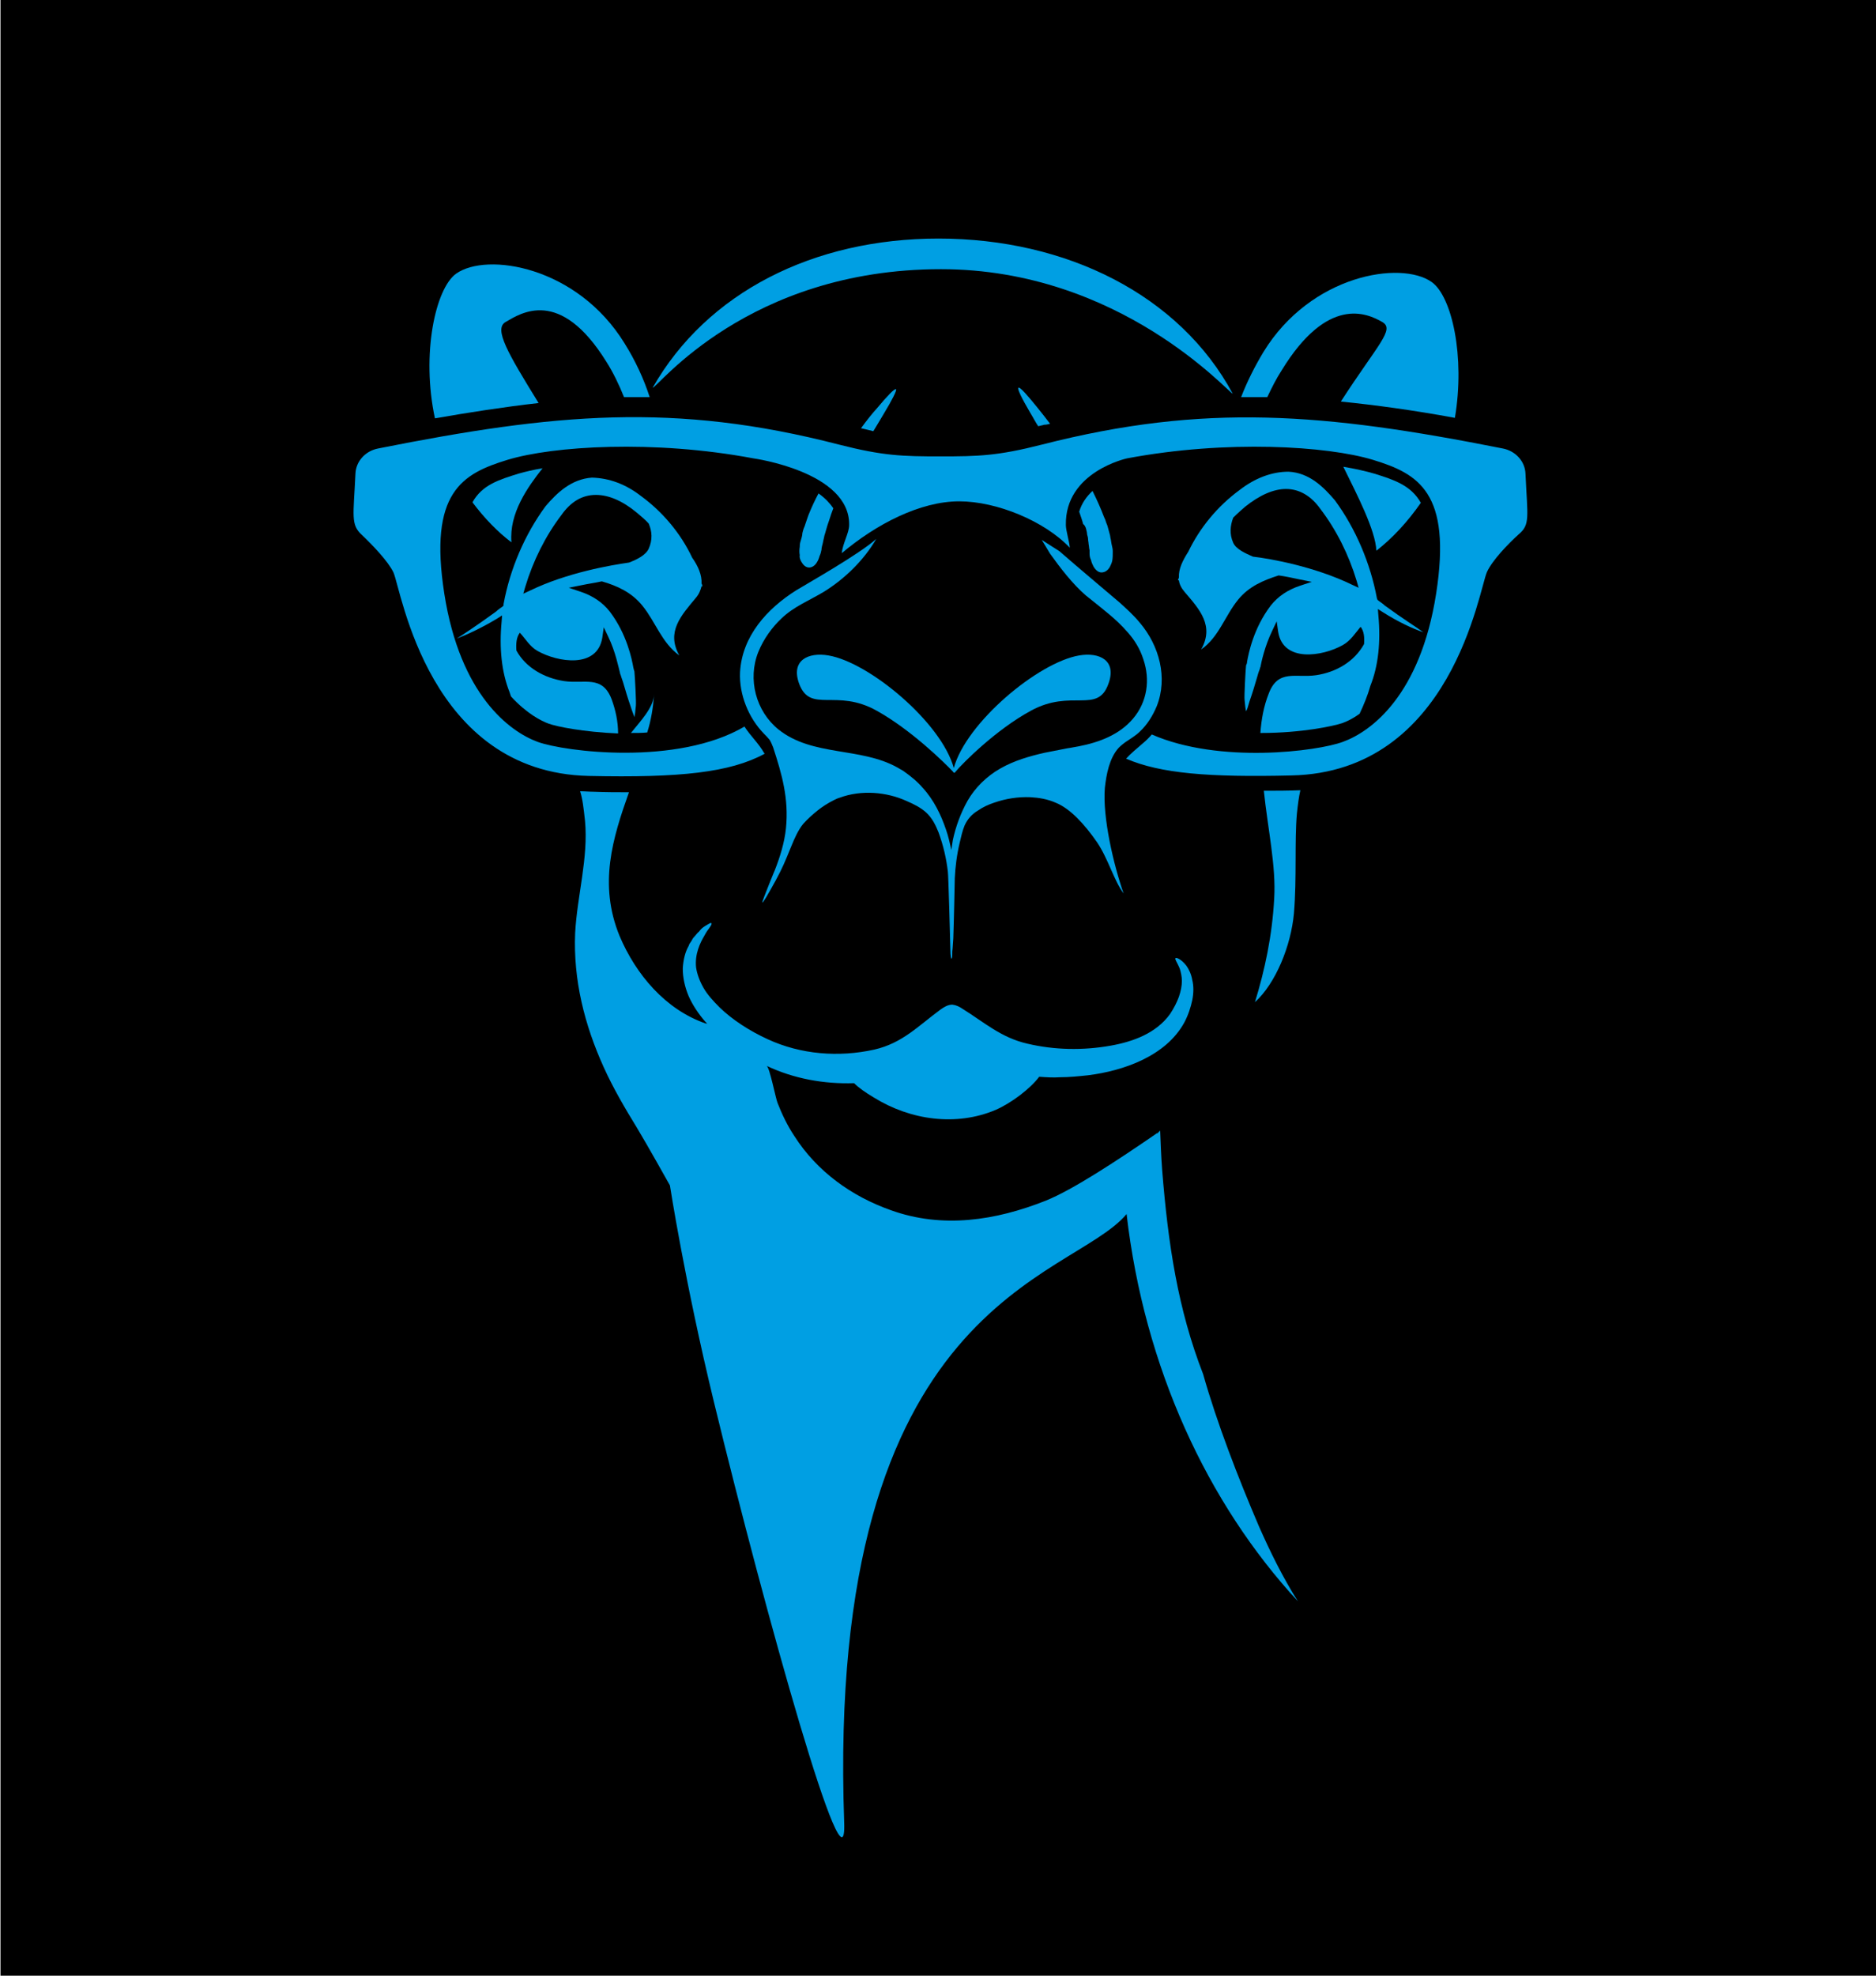 <?xml version="1.0" encoding="utf-8"?>
<!-- Generator: Adobe Illustrator 25.3.1, SVG Export Plug-In . SVG Version: 6.00 Build 0)  -->
<svg version="1.1" id="Layer_1" xmlns="http://www.w3.org/2000/svg" xmlns:xlink="http://www.w3.org/1999/xlink" x="0px" y="0px"
	 viewBox="0 0 380 400" style="enable-background:new 0 0 380 400;" xml:space="preserve">
<style type="text/css">
	.st0{fill:#009FE3;}
</style>
<rect x="0.1" y="0" width="380" height="400"/>
<g>
	<path class="st0" d="M162.3,113.7c0.4,0.7,0.9,1.2,1.6,1.2c0.6,0,1.2-0.4,1.6-1.1c0.2-0.3,0.4-0.8,0.5-1.2c0.2-0.4,0.3-0.8,0.4-1.3
		c0-0.1,0-0.3,0.1-0.7c0.1-0.3,0.2-0.8,0.3-1.3c0.1-0.3,0.1-0.5,0.2-0.9c0.1-0.3,0.2-0.6,0.3-1c0.2-0.7,0.4-1.4,0.7-2.2
		c0.2-0.7,0.5-1.5,0.8-2.3c-0.7-1-1.6-2-3-3c-0.7,1.3-1.3,2.6-1.8,3.8c-0.4,0.9-0.6,1.7-0.9,2.5c-0.1,0.4-0.3,0.7-0.4,1.1
		c-0.1,0.3-0.2,0.7-0.2,1c-0.1,0.6-0.3,1.1-0.4,1.5c-0.1,0.4-0.1,0.7-0.1,0.9c-0.1,0.6-0.1,1.2,0,1.7
		C161.9,112.9,162.1,113.3,162.3,113.7z"/>
	<path class="st0" d="M280.5,122.6c-0.4-0.4-0.9-0.7-1.3-1l-0.2-0.2l-0.1-0.3c-1.3-7-4.3-14.1-8.5-19.8c-2.3-2.7-5.2-5.6-9.4-5.8
		c-3.4,0-6.8,1.3-9.9,3.7c-4.5,3.3-8.1,7.7-10.4,12.5c-1.1,1.7-2,3.5-1.9,5.2c0,0.1-0.1,0.2-0.1,0.3l-0.1,0.3c0.1,0,0.1,0,0.2,0
		c0.1,0.8,0.5,1.6,1.2,2.4c3,3.5,6,6.8,3.3,11.6c3.6-2.5,4.8-6.8,7.5-10.1c2.2-2.7,5.1-3.9,8.2-4.9c1.4,0.2,2.8,0.5,4.2,0.8l2.5,0.5
		l-2.4,0.8c-2.4,0.8-4.4,2.1-5.9,4c-3.5,4.6-4.5,9.7-4.8,11.4c0,0.3-0.1,0.5-0.2,0.7c-0.1,0.8-0.4,6.4-0.3,7
		c0.1,1.2,0.2,1.9,0.3,2.3c0.2-0.3,0.4-0.9,0.7-2c0.6-1.7,1.2-3.7,1.6-5.1c0.2-0.8,0.4-1.2,0.5-1.5c0-0.1,0-0.2,0.1-0.3
		c0.2-1.1,0.9-4.3,2.4-7.4l0.9-1.9l0.3,2.1c1,6.3,9,5,13.1,2.7c1.6-0.9,2.5-2.4,3.6-3.7c0.7,0.9,0.8,2.1,0.7,3.5
		c-2,3.6-5.7,5.7-9.7,6.3c-4.1,0.6-7.7-1.3-9.6,3.7c-1,2.5-1.5,5.2-1.7,8c0,0,0,0,0.1,0c8.3,0,14.7-1.4,16.5-2
		c0.8-0.3,2-0.8,3.5-1.9c0.8-1.7,1.6-3.6,2.2-5.7c1.6-4,2.1-8.9,1.6-14.2l-0.1-1.3l1.1,0.7c3,1.9,6,3.3,8.1,4
		C286.8,126.9,284.2,125.3,280.5,122.6z M273.9,118.4c-7.6-3.7-16.6-5.3-20.1-5.7c-1.6-0.7-3.4-1.5-4-2.8c-0.8-1.8-0.6-3.5,0-5.1
		c0.8-0.8,1.6-1.5,2.4-2.2c3-2.4,5.8-3.6,8.3-3.6c2.7,0,5.1,1.4,7,4.1c3.2,4.2,5.7,9.2,7.3,14.5l0.4,1.4L273.9,118.4z"/>
	<path class="st0" d="M253.8,80.4c1,0,1.9,0,2.9,0c0.9-1.9,1.8-3.7,2.9-5.4c9.3-15.2,17.3-11.6,20.4-9.8c2.6,1.5-0.9,4.5-8.4,16.1
		c6.9,0.7,14.4,1.7,23.1,3.3c2.1-12.4-0.6-24.6-4.7-27.5c-6.2-4.4-24.5-1.5-34.1,14.2c-1.8,3-3.3,6-4.5,9.1
		C252.2,80.4,253,80.4,253.8,80.4z"/>
	<path class="st0" d="M220,107.1c0.1,0.4,0.2,0.8,0.2,1.1c0.1,0.3,0.2,0.7,0.2,1c0,0.3,0.1,0.6,0.1,0.9c0.1,0.5,0.1,1,0.2,1.3
		c0,0.3,0,0.6,0,0.7c0,0.5,0.1,0.9,0.3,1.3c0.1,0.5,0.3,0.9,0.5,1.3c0.4,0.7,1,1.2,1.6,1.2c0.7,0,1.3-0.4,1.7-1.1
		c0.2-0.4,0.4-0.8,0.5-1.3c0.1-0.5,0.1-1.2,0.1-1.8c0-0.2,0-0.5-0.1-0.9c-0.1-0.4-0.2-0.9-0.3-1.6c-0.1-0.3-0.1-0.7-0.2-1
		c-0.1-0.4-0.2-0.7-0.3-1.1c-0.1-0.4-0.2-0.8-0.4-1.2c-0.1-0.4-0.3-0.9-0.5-1.3c-0.6-1.6-1.4-3.4-2.3-5.2c-1.2,1.1-2.2,2.5-2.7,4.2
		c0.3,0.9,0.6,1.7,0.8,2.5C219.7,106.3,219.9,106.7,220,107.1z"/>
	<path class="st0" d="M212.7,85.8c-0.9-1.2-1.7-2.2-2.5-3.2c-2.1-2.6-3.6-4.3-3.9-4.1c-0.3,0.2,0.7,2.2,2.4,5.1
		c0.5,0.8,1,1.8,1.6,2.7c0.4-0.1,0.8-0.2,1.2-0.3C211.9,86,212.3,85.9,212.7,85.8z"/>
	<path class="st0" d="M254.2,202.9c4.2-3.8,7.3-11.4,7.9-18c0.6-7.1,0.1-14.6,0.6-20.2c0.2-1.9,0.4-3.4,0.7-4.7c-0.1,0-0.2,0-0.2,0
		c-2.5,0.1-4.7,0.1-6.9,0.1h0c-0.1,0-0.2,0-0.3,0c0.8,7.7,2.5,15.3,2.1,21.8C257.7,189.4,256.2,196.4,254.2,202.9z"/>
	<path class="st0" d="M249.7,79.7c-10.8-20-33.7-31.4-59.6-31.4c-25.3,0-46.9,10.9-57.9,30.2c0.9,0.1,19.2-24,58.4-24
		C227,54.5,249,79.7,249.7,79.7z"/>
	<path class="st0" d="M109.1,81.6c-6.3-10.2-9.1-15-6.7-16.4c3.1-1.8,11-7.1,20.4,8c1.4,2.2,2.6,4.7,3.6,7.2c1,0,2.1,0,3.1,0
		c0.7,0,1.4,0,2.1,0c-1.2-3.7-2.9-7.4-5.1-10.9C116.9,53.9,98.6,51,92.4,55.4c-4.2,3-7.1,16.3-4.3,29.3C95,83.5,102,82.4,109.1,81.6
		z"/>
	<path class="st0" d="M243.7,278.2c-5.1-13.1-7.1-26.3-8.3-41.4c-0.2-2.7-0.3-5.3-0.4-7.9c-0.2,0.2-0.4,0.4-0.6,0.6c0,0,0-0.1,0-0.1
		c-8,5.5-17.1,11.5-22.6,13.7c-10.1,4-20.9,5.7-31.4,1.9c-7.9-2.8-14.9-7.8-19.5-15c-1.4-2.1-2.5-4.4-3.4-6.7
		c-0.4-1-1.6-7.2-2.2-7.5c5.5,2.6,11.6,3.7,17.7,3.5c0.9,0.9,2.3,1.9,4,2.9c7.4,4.6,16.7,5.9,24.7,2.5c3.2-1.4,7-4.3,8.8-6.7
		c1.4,0.1,2.8,0.2,4.2,0.1c1.9,0,3.8-0.2,5.7-0.4c7.2-0.9,15.8-3.9,19.5-10.7c0.8-1.5,1.3-3.1,1.6-4.5c0.3-1.5,0.3-2.9,0-4.1
		c-0.2-1.2-0.7-2.2-1.2-2.9c-1.1-1.4-2.1-1.7-2.2-1.5c-0.2,0.2,0.4,0.9,0.9,2.2c0.2,0.7,0.4,1.5,0.4,2.4c0,1-0.2,2-0.6,3.2
		c-0.4,1.1-1,2.3-1.8,3.5c-2.8,3.9-7.5,5.6-12,6.4c-5.6,1-11.4,0.9-16.9-0.4c-5.3-1.2-8.7-4.3-13.2-7.1c-0.6-0.4-1.2-0.7-2-0.8
		c-0.9,0-1.7,0.5-2.4,1c-4.5,3.3-7.7,6.8-13.4,8.1c-7.2,1.6-14.9,1-21.6-2.1c-3.7-1.7-7.1-3.9-9.7-6.4c-1.3-1.3-2.5-2.6-3.3-4
		c-0.8-1.4-1.3-2.8-1.5-4.1c-0.3-2.7,0.8-5,1.7-6.5c0.2-0.4,0.4-0.7,0.6-1c0.2-0.3,0.4-0.5,0.5-0.7c0.3-0.4,0.4-0.7,0.3-0.8
		c-0.1-0.1-0.3,0-0.8,0.3c-0.2,0.1-0.5,0.3-0.8,0.5c-0.3,0.2-0.6,0.5-0.9,0.9c-0.4,0.3-0.7,0.8-1.1,1.2c-0.2,0.2-0.3,0.5-0.5,0.8
		c-0.2,0.3-0.4,0.5-0.5,0.9c-0.7,1.2-1.1,2.8-1.2,4.6c0,1.8,0.4,3.7,1.2,5.6c0.8,1.8,2,3.6,3.4,5.2c0.1,0.1,0.3,0.3,0.4,0.4
		c-0.1-0.1-0.3-0.1-0.4-0.1c-8.1-2.8-14.1-9.9-17.4-17.7c-4.3-10.5-1.4-19.8,1.9-29.1c-0.1,0-0.1,0-0.2,0c-2.1,0-4.4,0-6.9-0.1
		c-0.9,0-1.9-0.1-2.8-0.1c0.5,1.5,0.7,3.3,1,6c0.7,7.5-1.6,15.2-2,22.7c-0.4,9.5,1.9,18.6,5.8,27.2c1.9,4.2,4.3,8.3,6.7,12.2
		c2,3.3,6.7,11.7,6.7,11.7s3,19.5,8.9,43.8c10.6,43.6,27,102,26.4,85.2c-3.8-106,45.9-109.7,57.2-123.2
		c3.6,31.1,16.4,58.6,34.7,78.4c-3.1-4.9-5.6-10-7.9-15.2C250.8,299.2,246.5,288.1,243.7,278.2z"/>
	<path class="st0" d="M132.5,140.6c-0.2,2.8-2.8,5.4-4.7,7.8c1.1,0,2.2,0,3.3-0.1C131.9,145.8,132.3,143.2,132.5,140.6z"/>
	<path class="st0" d="M105,95.9c-3.8,1.2-7.3,2.2-9.3,5.8c2.4,3.2,5.1,6,7.9,8.1c-0.5-5.9,3.3-11.2,6.3-15
		C108.1,95.1,106.4,95.5,105,95.9z"/>
	<path class="st0" d="M177.6,82.7c-1,1.1-2.1,2.5-3.2,4c0.9,0.2,1.7,0.4,2.5,0.6c0.8-1.3,1.5-2.5,2.1-3.5c1.7-2.8,2.7-4.8,2.5-5
		C181.2,78.6,179.7,80.2,177.6,82.7z"/>
	<path class="st0" d="M278.4,95.9c-1.7-0.5-3.9-1-6.3-1.4c2.8,5.7,6.5,12.8,6.7,17c3.2-2.5,6.3-5.8,9-9.7
		C285.8,98.2,282.2,97.1,278.4,95.9z"/>
	<path class="st0" d="M123.9,141.6c-1.9-5-5.5-3.1-9.6-3.7c-4-0.6-7.8-2.7-9.7-6.2c-0.1-1.4,0-2.7,0.7-3.6c1.2,1.3,2,2.8,3.6,3.7
		c4.1,2.3,12.1,3.6,13.1-2.7l0.3-2.1l0.9,1.9c1.5,3.1,2.1,6.3,2.4,7.4c0,0.2,0.1,0.3,0.1,0.3c0.1,0.3,0.2,0.7,0.5,1.5
		c0.4,1.4,1,3.4,1.6,5.1c0.3,1,0.6,1.6,0.7,2c0.1-0.4,0.2-1.1,0.3-2.3c0.1-0.6-0.2-6.1-0.3-7c-0.1-0.2-0.1-0.4-0.2-0.7
		c-0.3-1.7-1.3-6.8-4.8-11.4c-1.5-1.9-3.5-3.2-5.9-4l-2.4-0.8l2.5-0.5c1.4-0.3,2.9-0.5,4.2-0.8c3.1,0.9,6,2.2,8.2,4.9
		c2.7,3.3,3.9,7.5,7.5,10.1c-2.7-4.8,0.4-8.1,3.3-11.6c0.7-0.8,1-1.6,1.2-2.4c0.1,0,0.1,0,0.2,0l-0.1-0.3c0-0.1,0-0.2-0.1-0.2
		c0.1-1.8-0.7-3.6-1.9-5.3c-2.3-4.9-6-9.3-10.4-12.5c-3.1-2.4-6.4-3.6-9.9-3.7c-4.2,0.3-7.1,3.1-9.4,5.8c-4.2,5.7-7.2,12.7-8.5,19.8
		l0,0.3l-0.2,0.2c-0.4,0.3-0.9,0.6-1.3,1c-3.7,2.7-6.3,4.4-8,5.5c2.1-0.8,5.1-2.2,8.1-4l1.1-0.7l-0.1,1.3c-0.5,5.3,0,10.2,1.6,14.2
		c0.1,0.3,0.2,0.6,0.3,0.9c3.2,3.5,6.2,5,7.6,5.5c1.6,0.6,7,1.7,14.1,2C125.2,146.1,124.7,143.8,123.9,141.6z M106.4,118.8
		c1.6-5.3,4.1-10.3,7.3-14.5c1.9-2.7,4.2-4.1,7-4.1c2.6,0,5.4,1.2,8.3,3.6c0.8,0.7,1.7,1.4,2.4,2.2c0.7,1.6,0.8,3.3,0,5.1
		c-0.6,1.3-2.4,2.2-4,2.8c-3.5,0.5-12.5,2-20.1,5.7l-1.3,0.6L106.4,118.8z"/>
</g>
<path class="st0" d="M309,95.9c-0.1-2.5-2-4.6-4.6-5.1c-36.3-7.2-60.4-9.2-93.3-0.8c-9,2.3-12.9,2.4-20.6,2.4
	c-7.7,0-11.6-0.1-20.6-2.4c-33.3-8.6-57.6-6.3-93.3,0.8c-2.6,0.5-4.5,2.6-4.6,5.1c-0.4,8.6-1,10.3,1.3,12.4c2.1,2,5.3,5.3,6.4,7.6
	c1.6,3.6,7.1,40.5,39.6,41.2c18.5,0.4,28.6-0.7,35.6-4.5c0,0,0-0.1-0.1-0.1c-1.1-2-2.8-3.5-4-5.4c-13.6,8-36.4,5.1-41.9,3.1
	c-5.7-2.1-15.7-9.5-18.9-30c-3.2-20.5,3.6-24.3,12.8-27.1c9.2-2.8,29.6-4.1,49.8-0.3c0,0,19.6,2.7,19.4,13.5c0,1.6-1.3,3.7-1.5,5.7
	c7-5.9,15.9-10.5,23.8-10.5c7.6,0,17.3,4,22.4,9.4c-0.1-1.3-0.8-3.5-0.8-4.6c-0.2-10.8,12.4-13.5,12.4-13.5
	c20.2-3.8,40.6-2.5,49.8,0.3c9.2,2.8,16,6.6,12.8,27.1c-3.2,20.5-13.1,27.9-18.9,30c-5.1,1.9-25,4.5-38.7-1.5
	c-0.5,0.6-1.1,1.2-1.7,1.7c-1.4,1.2-2.6,2.2-3.5,3.2c6.9,3,16.8,3.8,33.5,3.4c32.5-0.7,38-37.7,39.6-41.2c1.1-2.4,4.3-5.7,6.4-7.6
	C310,106.2,309.4,104.7,309,95.9z"/>
<path class="st0" d="M208.8,143.9c8.2-4.5,13.5,0.7,15.7-5.4c1.8-4.8-1.8-6.5-5.9-5.8c-8.3,1.4-22.9,13.6-25.4,22.8
	c-2.5-9.2-17.1-21.4-25.4-22.8c-4.1-0.7-7.7,1-5.9,5.8c2.3,6,7.5,0.8,15.7,5.4c7,3.9,13.7,10.5,15.5,12.4c0,0.2,0.4,0.2,0.4,0
	C195.1,154.4,201.8,147.7,208.8,143.9z"/>
<path class="st0" d="M227.9,150.3c1-0.7,2.1-1.3,3-2.2c1.5-1.4,2.6-3.2,3.4-5.1c2.3-5.8,0.5-12.3-3.4-16.9c-1.4-1.7-2.9-3-4.1-4.1
	c-4.1-3.5-8.2-6.9-12.2-10.4c-0.3-0.2-3.6-2.3-3.6-2.3s1.6,2.6,1.7,2.8c2,2.8,4.6,6.2,7.3,8.5c0.6,0.5,2.3,1.8,4.7,3.8
	c1.2,1,2.5,2.2,3.8,3.7c1.3,1.5,2.4,3.2,3.1,5.4c1.4,4.1,0.8,8.6-2.1,12c-2.8,3.3-6.9,4.8-11,5.6c-0.7,0.1-1.5,0.3-2.3,0.4
	c-1.5,0.3-3.1,0.6-4.6,0.9c-3.1,0.7-6.2,1.6-9,3.2c-2.8,1.6-5.1,3.9-6.6,6.5c-1.4,2.5-2.4,5.2-3,8c-0.1,0.7-0.2,1.3-0.3,2
	c-0.3-1.4-0.6-2.8-1.1-4.2c-1-2.9-2.4-5.9-4.7-8.4c-1.1-1.3-2.5-2.4-3.9-3.4c-0.4-0.2-0.8-0.5-1.2-0.7c-7.5-4.2-17.2-2.2-24.1-7.7
	c-4.6-3.7-6.3-10.2-4.1-15.7c1.1-2.7,2.8-5,4.7-6.8c2.5-2.4,5.6-3.6,8.6-5.4c4.2-2.6,8.1-6.4,10.6-10.7c-3.4,3.1-14.6,9.4-16.2,10.4
	c-5.9,3.7-11,9.3-11.4,16.6c-0.2,4.5,1.7,9.2,4.8,12.4c0.4,0.4,0.8,0.8,1.2,1.3c0.3,0.5,0.5,1,0.7,1.5c1.8,5.5,3.2,10.4,2.6,16.4
	c-0.3,2.9-1.2,5.8-2.3,8.6c0.3-0.8-2.6,6.3-2.5,6.4c0.2,0.1,1.2-1.7,2.7-4.4c1.5-2.8,1.8-3.6,3.2-7c0.6-1.5,1.4-3.3,2.4-4.5
	c0.9-1,1.9-1.9,2.9-2.7c1-0.8,2.1-1.5,3.3-2.1c0.4-0.2,0.8-0.4,1.2-0.5c4.3-1.6,9.5-1.2,13.6,0.7c1.4,0.6,2.8,1.3,3.9,2.3
	c1.2,1.1,1.9,2.5,2.5,4c1,2.7,1.6,5.4,1.9,8c0.1,0.5,0.5,14.9,0.5,15.5c0,1.7,0.2,2.4,0.3,2c0.1-0.1,0.1-0.6,0.1-1.4
	c0.1-0.7,0.1-1.6,0.2-2.6c0.1-2.5,0.3-11.9,0.3-12.2c0.1-2.2,0.4-4.7,1-7.2c0.3-1.2,0.5-2.3,1-3.5c0.6-1.3,1.5-2.3,2.7-3
	c1-0.7,2.1-1.2,3.3-1.6c2.3-0.8,4.8-1.2,7.3-1.1c1.8,0.1,3.5,0.4,5.1,1.1c3,1.2,5.9,4.4,8.4,8c2.3,3.4,3.4,7.7,5.4,10.4
	c-2-5.7-4.3-15.4-3.8-21.4c0.3-2.7,0.9-6,2.8-8.1C227.1,150.9,227.5,150.6,227.9,150.3z"/>
</svg>
